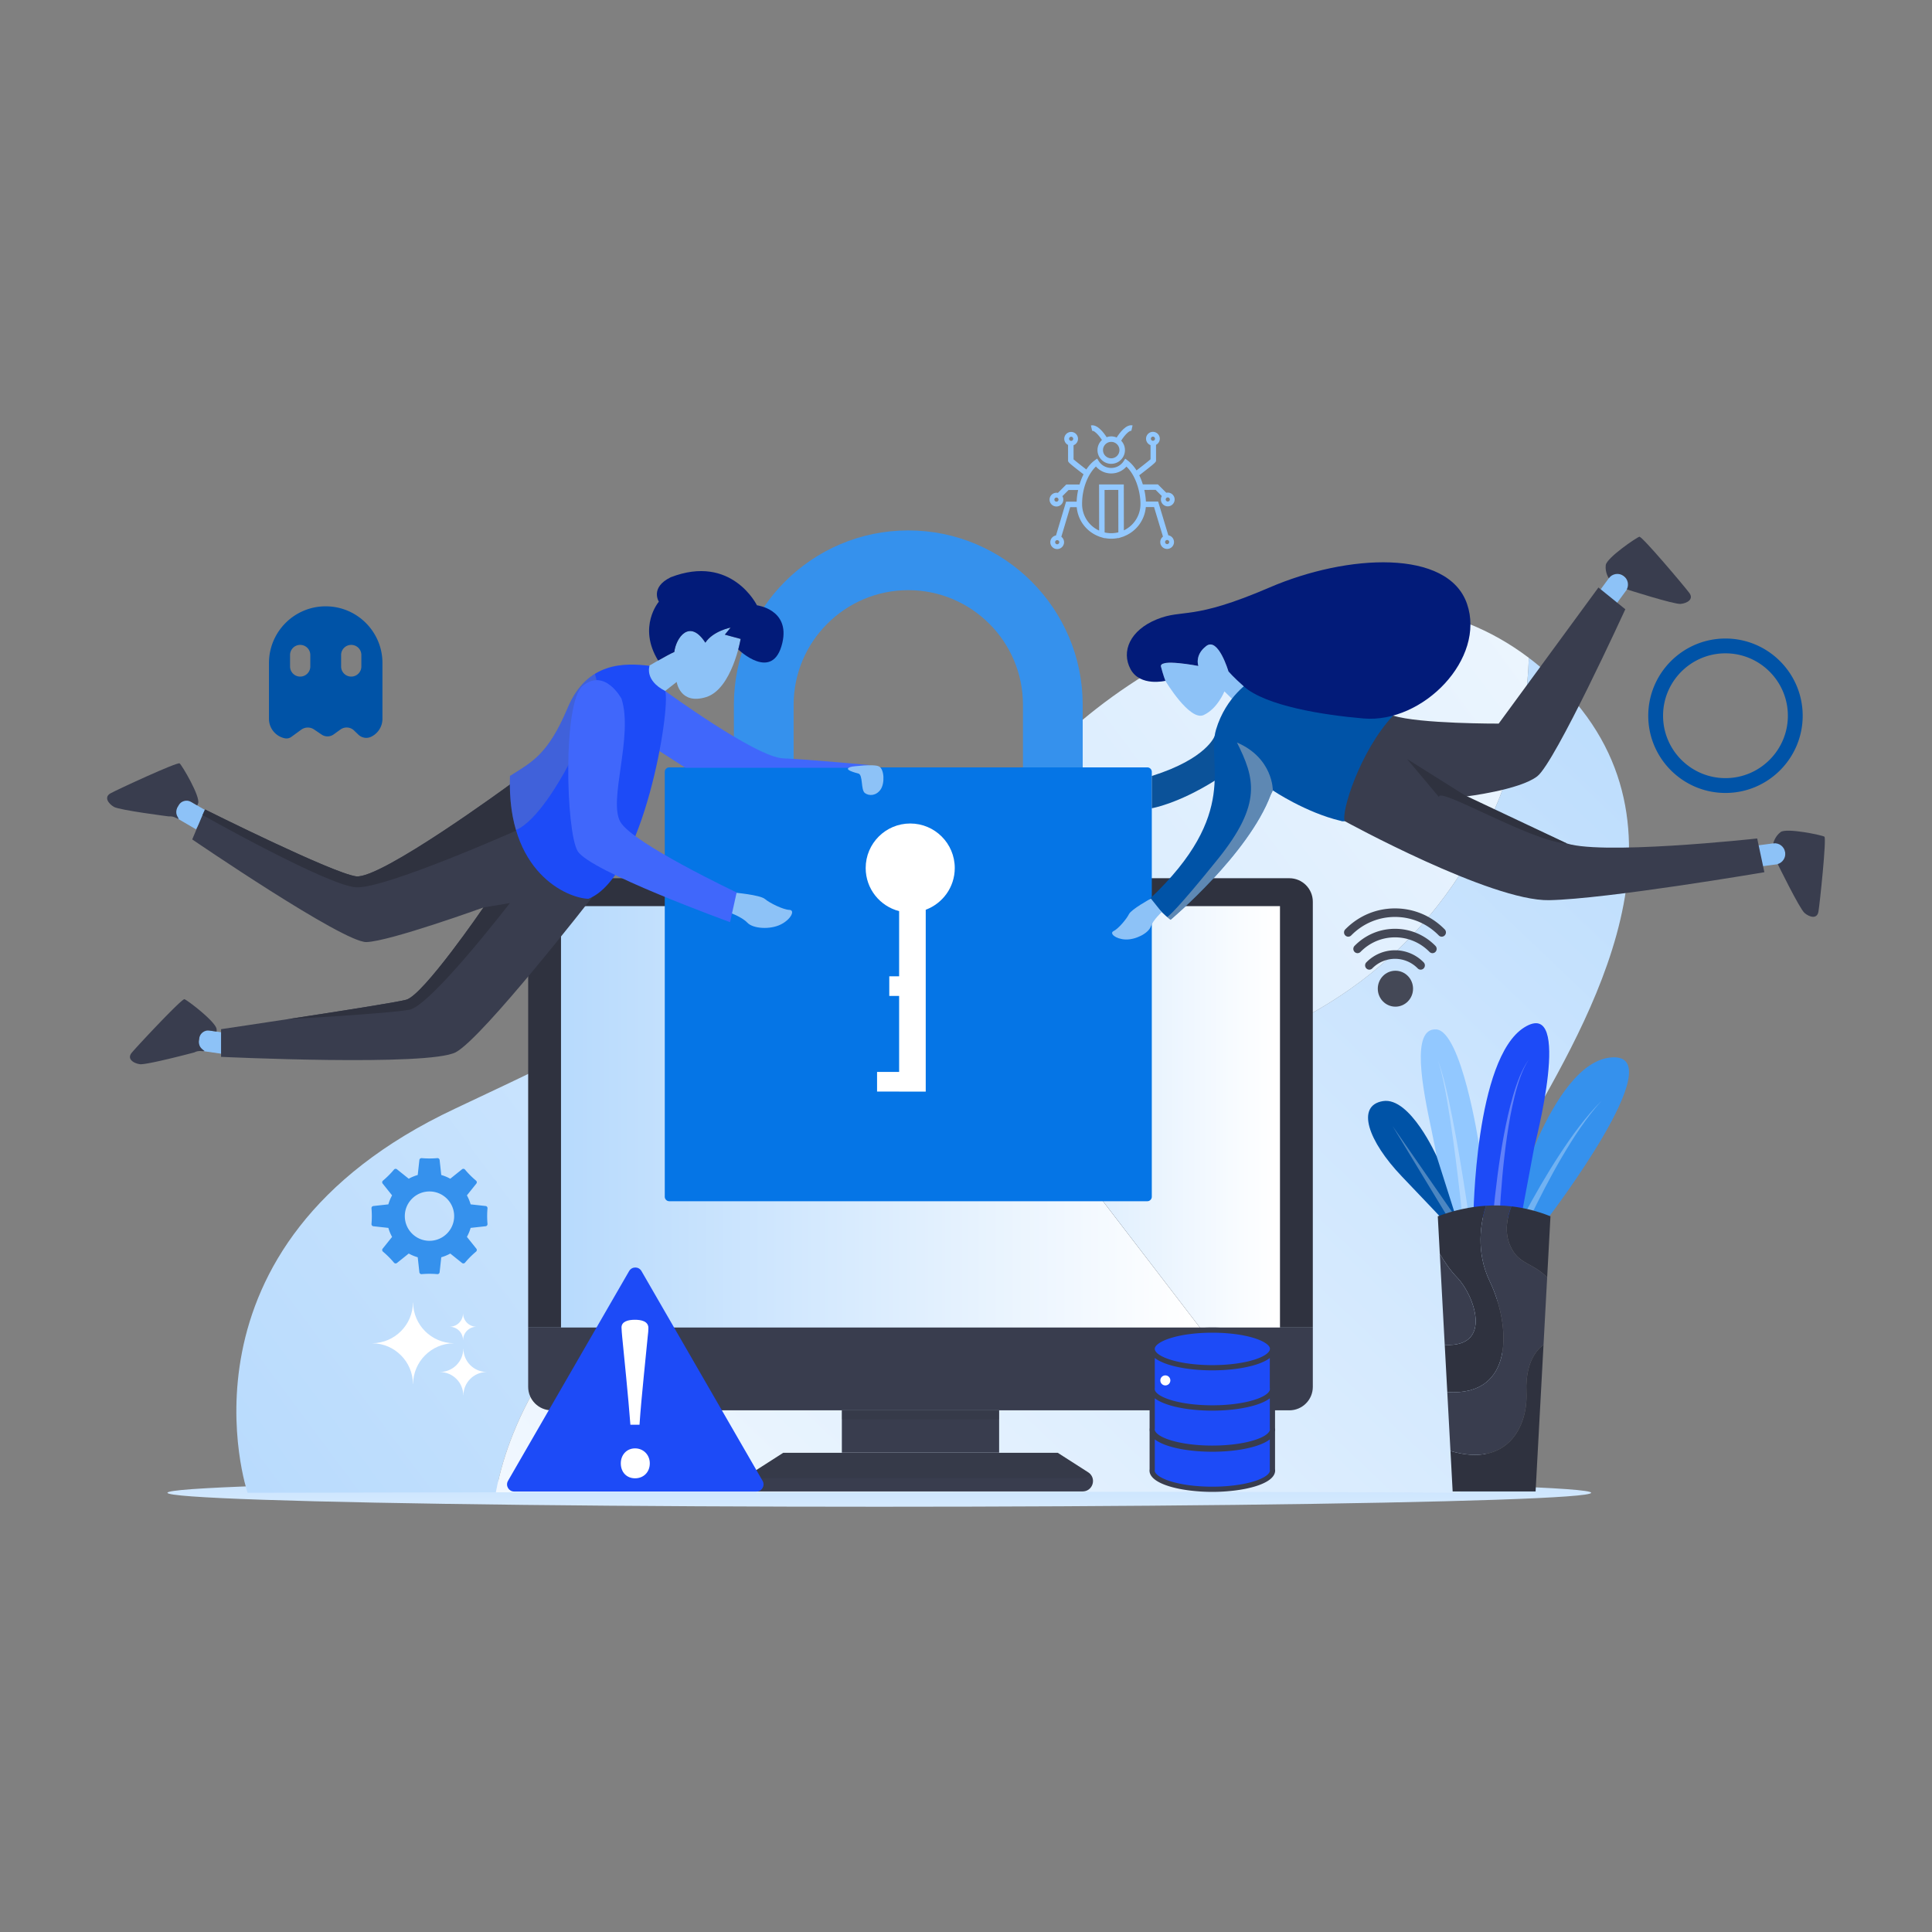 <svg xmlns="http://www.w3.org/2000/svg" viewBox="0 0 2000 2000" id="SystemSecurityUpdate"><rect x="0" y="0" width="2000" height="2000" fill="#808080" stroke="none"/><linearGradient id="a" x1="910.25" x2="910.25" y1="1475.248" y2="1668.749" gradientUnits="userSpaceOnUse"><stop offset="0" stop-color="#b3d8fd" class="stopColorb3cdfd svgShape"></stop><stop offset=".987" stop-color="#ffffff" class="stopColorffffff svgShape"></stop></linearGradient><ellipse cx="910.25" cy="1545.32" fill="url(#a)" rx="736.91" ry="14.46"></ellipse><linearGradient id="b" x1="129.041" x2="2064.797" y1="1677.617" y2="238.959" gradientUnits="userSpaceOnUse"><stop offset="0" stop-color="#b3d8fd" class="stopColorb3cdfd svgShape"></stop><stop offset=".987" stop-color="#ffffff" class="stopColorffffff svgShape"></stop></linearGradient><path fill="url(#b)" d="M736.76 1259.53c89.11-52.31 189.34-82.58 289.86-106.5 128.35-30.54 263.36-53.35 371.26-129.28 110.04-77.44 180.55-208.28 184.77-342.77-39.69-30.03-83.06-46.36-127.55-52.23-113.8-15.03-234.91 38.24-320.4 105.11-18.94 14.81-36.13 30.29-51.1 45.84-118.84 123.41-310.82 226.26-612.49 367.95-301.68 141.7-214.83 397.66-214.83 397.66s105.07-.22 255.05-.46h2.01c3.87-20.78 10.04-41.2 17.91-60.8 38.5-95.88 116.4-172.21 205.51-224.52z"></path><linearGradient id="c" x1="1883.183" x2="489.196" y1="587.483" y2="2054.075" gradientUnits="userSpaceOnUse"><stop offset="0" stop-color="#b3d8fd" class="stopColorb3cdfd svgShape"></stop><stop offset=".987" stop-color="#ffffff" class="stopColorffffff svgShape"></stop></linearGradient><path fill="url(#c)" d="M1510.97 1545.32c18.05-20.16 29.34-41.73 36.05-63.96 26.54-87.84-18.34-185.87.51-246.86 4.14-13.39 13.44-31.3 25.36-52.7 60.8-109.07 189.91-308.67 52.35-461.52-13.6-15.11-27.84-28.14-42.59-39.3-4.22 134.49-74.73 265.33-184.77 342.77-107.9 75.93-242.91 98.73-371.26 129.28-100.52 23.92-200.75 54.19-289.86 106.5-89.11 52.31-167.01 128.65-205.51 224.53-7.87 19.59-14.04 40.02-17.91 60.8 141.31-.22 322.03-.46 492.25-.53 225.77-.1 433.07.1 505.38.99z"></path><ellipse cx="1444.53" cy="1023.5" fill="#444856" rx="18.25" ry="18.6" class="color444c56 svgShape"></ellipse><path fill="#444856" d="M1414.43 996.22a4.48 4.48 0 0 0 0 6.26 4.293 4.293 0 0 0 6.15 0 32.872 32.872 0 0 1 47.04 0c.85.86 1.96 1.3 3.07 1.3 1.11 0 2.22-.43 3.07-1.3a4.48 4.48 0 0 0 0-6.26c-16.35-16.67-42.97-16.67-59.33 0z" class="color444c56 svgShape"></path><path fill="#444856" d="M1444.1 961.49c-15.81 0-30.68 6.27-41.86 17.66a4.48 4.48 0 0 0 0 6.26 4.293 4.293 0 0 0 6.15 0c9.54-9.72 22.22-15.07 35.71-15.07 13.49 0 26.17 5.35 35.71 15.07.85.86 1.96 1.3 3.07 1.3 1.11 0 2.22-.43 3.07-1.3a4.48 4.48 0 0 0 0-6.26c-11.18-11.39-26.04-17.66-41.85-17.66z" class="color444c56 svgShape"></path><path fill="#444856" d="M1495.56 962.09c-13.75-14.01-32.03-21.72-51.47-21.72s-37.72 7.71-51.47 21.72a4.48 4.48 0 0 0 0 6.26 4.293 4.293 0 0 0 6.15 0c12.11-12.33 28.2-19.13 45.32-19.13s33.22 6.79 45.32 19.13a4.272 4.272 0 0 0 6.14 0 4.47 4.47 0 0 0 .01-6.26z" class="color444c56 svgShape"></path><path fill="#0053a7" d="M1786.2 661c-44.07 0-79.93 35.86-79.93 79.93 0 44.08 35.86 79.93 79.93 79.93 44.07 0 79.93-35.85 79.93-79.93-.01-44.08-35.86-79.93-79.93-79.93zm0 15.32c35.62 0 64.6 28.98 64.6 64.6 0 35.62-28.98 64.6-64.6 64.6-35.62 0-64.6-28.98-64.6-64.6-.01-35.62 28.97-64.6 64.6-64.6zM337.17 627.66c-32.44 0-58.73 26.3-58.73 58.73v57.72c0 10.01 7.15 18.35 16.62 20.2 2.3.45 4.69-.14 6.58-1.52l10.19-7.42c3.93-2.86 9.24-2.96 13.27-.24l7.89 5.32c3.77 2.54 8.72 2.47 12.41-.19l7.03-5.07a11.02 11.02 0 0 1 14.08 1l4.47 4.31c3.48 3.35 8.68 4.31 13.05 2.26 7.02-3.28 11.88-10.4 11.88-18.66v-57.72c0-32.42-26.3-58.72-58.74-58.72zm-15.94 62.26c0 5.79-4.69 10.48-10.48 10.48s-10.48-4.69-10.48-10.48v-11.85c0-5.79 4.69-10.48 10.48-10.48s10.48 4.69 10.48 10.48v11.85zm52.85 0c0 5.79-4.69 10.48-10.48 10.48s-10.48-4.69-10.48-10.48v-11.85c0-5.79 4.69-10.48 10.48-10.48s10.48 4.69 10.48 10.48v11.85z" class="color00a79d svgShape"></path><path fill="#92c8ff" d="M1140.72 455.48c-2.83 2.6-4.62 6.33-4.61 10.47.01 7.84 6.4 14.21 14.24 14.2 7.84-.01 14.21-6.4 14.2-14.24 0-3.77-1.5-7.2-3.91-9.74 4.1-6.6 8.7-10.65 10.55-10.24l1.23-5.55c-6.61-1.46-13.36 7.65-16.44 12.52-1.74-.76-3.66-1.18-5.68-1.18-1.66 0-3.24.3-4.73.83-3.19-4.94-9.79-13.56-16.24-12.11l1.24 5.55c1.81-.41 6.15 3.32 10.15 9.49zm18.14 10.44c.01 4.71-3.82 8.54-8.52 8.54-4.71.01-8.54-3.82-8.54-8.52-.01-4.71 3.82-8.54 8.52-8.54 4.7-.01 8.53 3.82 8.54 8.52z" class="color9892ff svgShape"></path><path fill="#92c8ff" d="m1209.44 554.14-10.53-34.94-12.67.02c-.18-3.9-.75-8.02-1.66-12.09l11.73-.02 6.41 6.4a7.04 7.04 0 0 0-.96 3.55c.01 3.92 3.2 7.11 7.12 7.1 3.92-.01 7.11-3.2 7.1-7.12 0-3.92-3.2-7.11-7.12-7.1-.52 0-1.02.06-1.5.17l-8.71-8.68-15.6.02c-.39-1.26-.8-2.51-1.25-3.72-.75-2-1.57-3.9-2.46-5.71 17.39-13.38 17.39-13.78 17.39-15.47l-.02-16.06c2.31-1.18 3.91-3.58 3.9-6.35-.01-3.92-3.2-7.11-7.12-7.1-3.92.01-7.11 3.2-7.1 7.12 0 3.04 1.93 5.64 4.63 6.65l.02 14.61c-2.01 1.79-8.24 6.73-14.5 11.56-2.68-4.23-5.79-7.72-9.24-10.33l-2.45-1.85-1.66 2.58c-2.83 4.4-7.63 7.03-12.85 7.04-5.28.01-10.12-2.66-12.95-7.14l-1.64-2.59-2.46 1.82c-3.39 2.51-6.3 5.78-8.74 9.51-5.81-4.48-11.33-8.85-13.2-10.51l-.02-14.61c2.69-1.02 4.62-3.61 4.61-6.66 0-3.92-3.2-7.11-7.12-7.1-3.92 0-7.11 3.2-7.1 7.12 0 2.77 1.6 5.17 3.92 6.34l.02 16.06c0 1.65.01 2.07 16.02 14.34-1.69 3.34-3.07 6.9-4.15 10.53l-13.73.02-8.68 8.71c-.49-.1-.99-.16-1.5-.16-3.92.01-7.11 3.2-7.1 7.12.01 3.92 3.2 7.11 7.12 7.1 3.92 0 7.11-3.2 7.1-7.12 0-1.29-.36-2.5-.96-3.55l6.4-6.41 9.91-.01c-.89 4.15-1.4 8.26-1.55 12.09l-10.93.01-10.44 34.97c-3.34.59-5.88 3.5-5.88 7 .01 3.92 3.2 7.11 7.12 7.1 3.92-.01 7.11-3.2 7.1-7.12 0-2.3-1.11-4.34-2.81-5.64l9.15-30.63 6.78-.01c1.22 13.78 10.16 25.55 23.18 30.39v.07l2 .62 3.69 1.13V557c2.28.44 4.6.67 6.93.67 2.46 0 4.89-.26 7.29-.76v.22l3.71-1.2 1.97-.64v-.07a35.753 35.753 0 0 0 22.75-30.31l8.52-.01 9.23 30.61c-1.7 1.3-2.8 3.35-2.8 5.65 0 3.92 3.2 7.11 7.12 7.1 3.92-.01 7.11-3.2 7.1-7.12.01-3.51-2.54-6.42-5.88-7zm1.57-37.09c0 1.18-.95 2.13-2.13 2.14a2.14 2.14 0 0 1-2.14-2.13 2.134 2.134 0 1 1 4.27-.01zm-17.5-65.04c1.18 0 2.13.95 2.14 2.13 0 1.18-.95 2.13-2.13 2.14a2.14 2.14 0 0 1-2.14-2.13c-.01-1.18.95-2.14 2.13-2.14zm-84.67.11c1.18 0 2.13.95 2.14 2.13 0 1.18-.95 2.13-2.13 2.14a2.14 2.14 0 0 1-2.14-2.13c0-1.18.96-2.14 2.13-2.14zm-15.2 67.21c-1.18 0-2.13-.95-2.14-2.13s.95-2.13 2.13-2.14c1.18 0 2.13.95 2.14 2.13.01 1.18-.95 2.14-2.13 2.14zm.77 44.09a2.14 2.14 0 0 1-2.14-2.13c0-1.18.95-2.13 2.13-2.14 1.18 0 2.13.95 2.14 2.13 0 1.18-.95 2.13-2.13 2.14zm49.09-12.24-.06-44 14.22-.02.06 43.91a30.513 30.513 0 0 1-14.22.11zm19.91-2.15-.06-47.56-25.6.03.06 47.74c-10.67-4.85-17.62-15.45-17.63-27.45-.02-17.78 7.06-32.01 14.34-38.87 3.96 4.56 9.68 7.2 15.84 7.19 6.08-.01 11.74-2.61 15.69-7.09 9.55 8.94 14.55 25.77 14.57 38.69.01 11.83-6.76 22.36-17.21 27.32zm44.82 14.24a2.14 2.14 0 0 1-2.14-2.13c0-1.18.95-2.13 2.13-2.14 1.18 0 2.13.95 2.14 2.13 0 1.18-.96 2.14-2.13 2.14z" class="color9892ff svgShape"></path><path fill="#3591ed" d="M1562.86 1260.41s41.85-161.75 105.79-165.81c63.94-4.07-65.77 165.81-65.77 165.81h-40.02z" class="color5035ed svgShape"></path><path fill="#92c8ff" d="M1530.93 1184.23s-17.91-117.09-44.24-118.61c-26.33-1.53-14.11 60.5-4.7 104.73 9.4 44.23 15.52 90.06 15.52 90.06h36.2l-2.78-76.18z" class="color9892ff svgShape"></path><path fill="#0053a7" d="M1487.3 1197.17s-27.41-61.9-55.62-57.32c-28.21 4.58-15.62 41.26 19.6 78.1 30.74 32.16 40.36 42.46 40.36 42.46h15.74l-20.08-63.24z" class="color00a79d svgShape"></path><path fill="#ffffff" d="M1577.26 1258.71c5.66-10.83 11.58-21.35 17.67-31.81 6.11-10.43 12.38-20.76 18.98-30.84 6.62-10.06 13.35-20.04 20.66-29.52 7.29-9.49 14.92-18.7 23.39-26.94-8.08 8.68-15.25 18.25-22.06 28.07-6.83 9.81-13.07 20.09-19.18 30.43-6.09 10.35-11.85 20.94-17.44 31.62-5.56 10.68-10.99 21.5-16.05 32.39l-5.97-3.4zm-63.29 2.17c-2.82-27.36-6.08-54.72-9.82-81.97-1.91-13.62-3.96-27.22-6.3-40.77-2.45-13.51-4.95-27.06-9.14-40.1 4.72 12.84 7.79 26.31 10.79 39.72 2.9 13.45 5.51 26.98 7.98 40.53 4.86 27.12 9.24 54.32 13.19 81.65l-6.7.94zM1500.23 1262.48l-58.72-96.91 64.28 92.77z" opacity=".3" class="colorffffff svgShape"></path><path fill="#1d4bf7" d="M1525.25 1260.41s1.41-164.8 52.66-196.83 10.5 123.11 10.5 123.11l-13.79 73.71h-49.37z" class="colorf7941d svgShape"></path><path fill="#ffffff" d="M1545.67 1258.48c1.19-14.05 2.76-27.94 4.58-41.84 1.85-13.89 3.97-27.73 6.55-41.48 2.59-13.74 5.58-27.42 9.49-40.8 1.96-6.69 4.13-13.31 6.78-19.72 2.65-6.39 5.71-12.65 9.78-18.11-3.84 5.64-6.62 11.99-9 18.46-2.38 6.48-4.26 13.15-5.94 19.88-3.35 13.46-5.77 27.17-7.79 40.94-2.01 13.77-3.57 27.62-4.85 41.49-1.25 13.86-2.26 27.8-2.87 41.65l-6.73-.47z" opacity=".3" class="colorffffff svgShape"></path><path fill="#2f323f" d="M1564.62 1248.82c-4.6 11.7-7.28 26.16-1.62 39.89 8.57 20.82 23.9 18.01 38.61 33.85l3.43-63.46c-13.12-5.24-26.59-8.71-40.42-10.28zm-22.35 77.79c-14.6-30.33-9.65-60.4-4.03-78.43-16.11 1-32.71 4.55-49.85 10.92l2.1 38.83c4.85 8.38 10.95 17.35 18.04 24.63 17.38 17.83 37.69 72.55-12.94 69.64l2.64 48.86c70.58 4.8 65.49-69.89 44.04-114.45z" class="color2f353f svgShape"></path><path fill="#393d4e" d="M1508.52 1322.56c-7.09-7.28-13.18-16.25-18.04-24.63l5.1 94.27c50.62 2.91 30.31-51.8 12.94-69.64z" class="color39414e svgShape"></path><path fill="#393d4e" d="M1580.17 1441.28c-1.78-38.11 17.67-48.97 17.67-48.97l3.77-69.76c-14.71-15.84-30.04-13.02-38.61-33.85-5.66-13.74-2.98-28.2 1.62-39.89-8.64-.98-17.44-1.2-26.38-.64-5.62 18.03-10.57 48.1 4.03 78.43 21.45 44.56 26.54 119.25-44.05 114.45l3.3 61c59.4 17.51 80.28-25.76 78.65-60.77z" class="color39414e svgShape"></path><path fill="#2f323f" d="m1589.64 1543.94 8.2-151.62s-19.45 10.85-17.67 48.97c1.63 35.01-19.25 78.28-78.65 60.78l2.26 41.88h85.86z" class="color2f353f svgShape"></path><path fill="#393d4e" d="M1128.93 1526.26c-.67-.76-1.47-1.47-2.42-2.08l-31.58-20.24H810.85l-31.58 20.24c-.95.61-1.75 1.31-2.42 2.08-5.7 6.52-1.36 17.68 8.33 17.68H1120.59c9.7 0 14.04-11.16 8.34-17.68z" class="color39414e svgShape"></path><path fill="#2f323f" d="M1359.02 933.44c0-13.42-10.88-24.31-24.31-24.31H571.07c-13.42 0-24.31 10.88-24.31 24.31v440.8h812.26v-440.8z" class="color2f353f svgShape"></path><linearGradient id="d" x1="580.759" x2="1242.742" y1="1156.531" y2="1156.531" gradientUnits="userSpaceOnUse"><stop offset="0" stop-color="#b7dafd" class="stopColorb7d6fd svgShape"></stop><stop offset=".987" stop-color="#ffffff" class="stopColorffffff svgShape"></stop></linearGradient><path fill="url(#d)" d="M580.76 938.04v436.98h661.98L907.35 938.04z"></path><linearGradient id="e" x1="907.352" x2="1325.026" y1="1156.531" y2="1156.531" gradientUnits="userSpaceOnUse"><stop offset="0" stop-color="#b7dafd" class="stopColorb7d6fd svgShape"></stop><stop offset=".987" stop-color="#ffffff" class="stopColorffffff svgShape"></stop></linearGradient><path fill="url(#e)" d="M1325.03 938.04H907.35l335.39 436.98h82.29z"></path><path fill="#393d4e" d="M871.49 1460.02h162.8v43.79h-162.8z" class="color39414e svgShape"></path><path fill="#2f323f" d="M871.49 1460.02h162.8v9.18h-162.8zM785.19 1530.07H1120.6c3.59 0 6.45-1.54 8.33-3.81-.67-.76-1.47-1.47-2.42-2.08l-31.58-20.24H810.85l-31.58 20.24c-.95.61-1.75 1.31-2.42 2.08 1.89 2.27 4.74 3.81 8.34 3.81z" opacity=".3" class="color2f353f svgShape"></path><path fill="#393d4e" d="M571.07 1459.97h763.65c13.42 0 24.31-10.88 24.31-24.31v-61.43H546.76v61.43c0 13.43 10.88 24.31 24.31 24.31z" class="color39414e svgShape"></path><path fill="#1d4bf7" d="m651.26 1315.81-125.37 217.14c-2.85 4.93.71 11.09 6.4 11.09h250.73c5.69 0 9.25-6.16 6.4-11.09l-125.37-217.14c-2.83-4.93-9.94-4.93-12.79 0z" class="colorf7941d svgShape"></path><path fill="#ffffff" d="M657.42 1530.33c-8.71 0-14.77-6.3-14.77-15.49 0-8.72 6.05-15.49 14.77-15.49 8.72 0 15.25 6.78 15.25 15.49 0 9.19-6.53 15.49-15.25 15.49zm-.24-164.12c6.54 0 13.8 1.45 14.04 8.23 0 2.42-.24 5.81-.73 9.44-1.69 18.64-6.54 62.21-8.47 91.01h-9.44c-2.18-28.81-6.54-71.16-8.47-90.77-.24-3.15-.73-7.5-.73-9.92 0-6.3 7.02-7.99 13.8-7.99zM479.35 1387.25l.05-.05c.08-7.56 6.19-13.68 13.75-13.75l.01-.01c-7.58-.07-13.72-6.21-13.77-13.8l-.05.05c-.08 7.56-6.19 13.68-13.75 13.75l-.01.01c7.59.07 13.72 6.21 13.77 13.8zm.34 8.89-.09.09c-.13 13.23-10.83 23.94-24.07 24.07l-.02.02c13.27.12 24.01 10.87 24.09 24.15l.09-.09c.13-13.23 10.83-23.94 24.07-24.07l.02-.02c-13.27-.12-24-10.87-24.09-24.15zm-9.97-5.64c-23.18-.21-41.93-18.99-42.08-42.19l-.15.15c-.23 23.11-18.92 41.81-42.04 42.04l-.04.04c23.18.21 41.93 18.99 42.08 42.19l.15-.15c.23-23.11 18.92-41.81 42.04-42.04l.04-.04z" class="colorffffff svgShape"></path><path fill="#3591ed" d="M759.71 729.63c0-99.56 80.99-180.55 180.55-180.55s180.55 81 180.55 180.55v213.3h-361.1v-213.3zm299.26 0c0-65.46-53.26-118.71-118.71-118.71s-118.71 53.26-118.71 118.71v151.46h237.42V729.63z" class="color5035ed svgShape"></path><path fill="#0575e6" d="M692.85 1243.5h494.81c2.59 0 4.68-2.1 4.68-4.68V799.07c0-2.59-2.1-4.68-4.68-4.68H692.85a4.68 4.68 0 0 0-4.68 4.68v439.74c0 2.59 2.1 4.69 4.68 4.69z" class="color5692f4 svgShape"></path><path fill="#ffffff" d="M988.37 898.59c0-25.47-20.65-46.11-46.11-46.11-25.47 0-46.11 20.65-46.11 46.11 0 21.49 14.72 39.5 34.62 44.61v67.45h-10.19v20.34h10.19v78.64h-22.83v20.34h22.83v.03h27.55V941.77c17.53-6.53 30.05-23.37 30.05-43.18z" class="colorffffff svgShape"></path><path fill="#0b5299" d="M1257.4 761.93s-7.86 23.37-65.06 41.36v33.41s26.39-4.3 65.05-28.48c36.78-26.03.01-46.29.01-46.29z" class="color0b998b svgShape"></path><path fill="#8dc2f7" d="M1206.41 704.8s25.15 42.06 39.6 35.42c14.45-6.64 21.48-24.49 21.48-24.49l8.62 8.41 12.35-12.67-16.79-16.37s-10.54-35.79-22.94-26.35-8.21 20.69-8.21 20.69-40.86-7.96-38.74.49c2.13 8.44 4.63 14.87 4.63 14.87z" class="colorf7ce8d svgShape"></path><path fill="#0053a7" d="M1294.78 705s-25.58 15.45-35.95 50.28 26.12 86.13-68.88 175.49c16.15 18 21.88 21.34 21.88 21.34s80.48-67.57 103.59-129.29l2.22-4.58s33.85 22.89 70.36 31.53c16.59 7.18 66.45-66.76 54.17-109.01-44.92-14.54-137.31-43.83-147.39-35.76z" class="color00a79d svgShape"></path><path fill="#8dc2f7" d="m1676.58 593.17 8.42 6.17a5.77 5.77 0 0 1 1.24 8.07l-13.22 18.03-17.73-13 13.22-18.03c1.89-2.57 5.5-3.13 8.07-1.24z" class="colorf7ce8d svgShape"></path><path fill="#393d4e" d="M1662.27 585.01c-.93 7.57 3.15 13.61 3.15 13.61 3.59-4.9 10.47-5.96 15.37-2.37 4.41 3.24 5.7 9.14 3.28 13.86 0 0 48.97 15.7 55.73 15.05 6.76-.65 13.84-4.8 8.99-11.36s-48.9-58.79-51.7-58.17c-2.8.63-33.89 21.81-34.82 29.38z" class="color39414e svgShape"></path><path fill="#8dc2f7" d="m1847.33 877.31 1.38 10.35c.42 3.16-1.8 6.06-4.96 6.48l-22.16 2.95-2.9-21.79 22.16-2.95c3.16-.42 6.06 1.8 6.48 4.96z" class="colorf7ce8d svgShape"></path><path fill="#393d4e" d="M1843.31 861.34c-6.1 4.57-7.64 11.7-7.64 11.7 6.02-.8 11.55 3.43 12.35 9.45.72 5.43-2.65 10.44-7.73 11.96 0 0 22.58 46.2 27.74 50.63s13.05 6.66 14.42-1.38c1.37-8.04 8.55-75.99 6.16-77.58-2.39-1.59-39.19-9.36-45.3-4.78zm-451.18-11.26s151.37 83.01 211.57 81.78c60.21-1.23 222.78-28.96 222.78-28.96l-7.44-34.92s-168.31 18.49-200.23 3.94c-31.92-14.54-101.29-47.41-101.29-47.41s55.33-6.63 73.83-20.87 91.18-172.95 91.18-172.95l-27.83-22.52-103.26 140.89s-82.3.32-109.27-8.3c-34.16 36.25-54.34 100.54-50.04 109.32z" class="color39414e svgShape"></path><path fill="#2f323f" d="m1516.06 823.08-59.54-37.4s30.82 36.56 33.19 39.52c-2.48-12.27 97.27 47.04 132.71 48.05l-106.36-50.17z" class="color2f353f svgShape"></path><path fill="#021b79" d="M1170.34 692.74c-9.92-18.44-.51-40.35 27.2-51.6s35.54 1.97 116.63-32.96c81.08-34.93 184.75-39.87 204.43 16.78 19.69 56.66-45.25 124.07-107.06 118.8-42.34-3.61-101.39-13.12-124.03-33.25-10.49-9.33-15.82-15.43-15.82-15.43s-10.54-35.79-22.94-26.35c-12.39 9.44-8.21 20.69-8.21 20.69s-40.86-7.96-38.74.49c2.12 8.45 4.63 14.87 4.63 14.87s-26.17 6.4-36.09-12.04z" class="color2a2a72 svgShape"></path><path fill="#8dc2f7" d="M1202.6 944.18s-8.84 8.04-11.36 15.06c-2.51 7.02-15.89 13.76-26.2 13.31-10.31-.46-16.99-6.47-12.23-8.72 4.76-2.25 13.34-12.31 15.86-17.47 2.52-5.15 22.73-16.19 22.73-16.19l11.2 14.01z" class="colorf7ce8d svgShape"></path><path fill="#bcbec0" d="M1211.83 952.11s-1.06-.62-3.55-2.76c1.31-.83 10.37-7.78 52.48-60.06 46.37-57.57 37.93-84.08 19.76-120.63 37.53 16.14 37.12 49.58 37.12 49.58l-2.22 4.58c-23.1 61.72-103.59 129.29-103.59 129.29z" opacity=".5" class="colorbcbec0 svgShape"></path><path fill="#8dc2f7" d="m206.78 1071.21-1.5 10.33c-.46 3.15 1.73 6.08 4.88 6.54l22.12 3.21 3.16-21.76-22.12-3.21a5.781 5.781 0 0 0-6.54 4.89z" class="colorf7ce8d svgShape"></path><path fill="#393d4e" d="M136.35 1089.83c5.18-6.3 51.83-56.22 54.6-55.45 2.77.76 32.74 23.5 33.28 31.1.06.83.05 1.64 0 2.43l-7.2-1.05a9.51 9.51 0 0 0-10.79 8.06l-.42 2.91c.13 6.8 3.76 8.18 5.96 10.24-1.58.71-5.52-1.26-10.59 1.39 0 0-49.7 13.19-56.43 12.19-6.72-1.01-13.58-5.51-8.41-11.82z" class="color39414e svgShape"></path><path fill="#8dc2f7" d="m186.81 830.33-5.27 9.02a5.778 5.778 0 0 0 2.07 7.9l19.3 11.28L214 839.55l-19.3-11.28c-2.74-1.62-6.28-.69-7.89 2.06z" class="colorf7ce8d svgShape"></path><path fill="#393d4e" d="M114.54 821.17c7.17-3.9 69.14-32.66 71.42-30.91 2.28 1.75 21.53 34.06 19.17 41.32-.26.79-.57 1.54-.91 2.25l-6.28-3.67c-4.54-2.65-10.37-1.12-13.03 3.42l-1.48 2.54c-2.43 6.36.42 8.99 1.68 11.72-1.73.06-4.64-3.24-10.34-2.69 0 0-51.02-6.43-56.88-9.88-5.85-3.45-10.52-10.2-3.35-14.1zm413.26-8.93s-134.19 98.51-159.26 94.93-156.42-69.26-156.42-69.26l-13.13 31.05s156.42 106.87 180.3 106.27c23.88-.6 121.2-35.82 121.2-35.82s-62.09 90.75-80 95.53-191.65 30.45-191.65 30.45v28.66s214.93 10.15 242.99-4.78c28.06-14.93 141.44-160.69 141.44-160.69s-67.7-124.7-85.47-116.34z" class="color39414e svgShape"></path><path fill="#4067fb" d="M688.58 715.27s93.9 68.55 121.96 69.75c28.06 1.19 91.35 7.16 91.35 7.16l-23.46 2.67H709.62l-26.96-17.34c0 .01-3.63-58.65 5.92-62.24z" class="colorfbb040 svgShape"></path><path fill="#8dc2f7" d="M766.72 661.42s-8.85 51.94-35.82 60.24c-26.96 8.3-30.41-15.71-30.41-15.71l-15.87 12.42-19.15-25.4s25.19-14.94 32.56-18.05c1.87-14.95 15.91-34.77 32.14-9.61 8.1-12.21 26.15-15.61 26.15-15.61l-5.96 7.29 16.36 4.43z" class="colorf7ce8d svgShape"></path><path fill="#2f323f" d="M534.32 859.85s-136.23 60.53-165.75 58.68c-29.53-1.85-158.9-74.82-158.9-74.82l2.84-5.61c7.76 3.87 131.75 65.6 156.04 69.07 25.08 3.58 159.26-94.93 159.26-94.93 6.16-2.9 18.34 10.22 31.61 28.58-4.84 7.14-12.74 13.79-25.1 19.03z" class="color2f353f svgShape"></path><path fill="#8dc2f7" d="M754.3 944.33s13.32 4.47 19.35 10.83c6.02 6.36 23.61 7.29 34.48 1.92 10.88-5.37 15.22-15 9.03-15.17-6.19-.17-20.19-6.93-25.33-11.28-5.15-4.35-32.12-6.66-32.12-6.66l-5.41 20.36z" class="colorf7ce8d svgShape"></path><path fill="#1d4bf7" d="M672.43 689.25s-5.64 14.84 16.16 26.03c5.97 17.31-22.13 192.49-79.44 215.17-21.49-.6-84.78-26.87-81.2-127.17 22.69-14.33 39.4-22.09 59.7-70.45 20.3-48.36 59.7-46.57 84.78-43.58z" class="colorf7941d svgShape"></path><path fill="#939598" d="M527.94 803.28c22.69-14.33 39.4-22.09 59.7-70.45 7.4-17.64 17.35-28.58 28.22-35.25 3.49 10.93 3.17 23.53 3.17 23.53l-30.79 71.07s-.5.97-1.41 2.67c-6.12 11.38-31.04 55.6-52.71 64.33-4.52-15.4-6.96-33.86-6.18-55.9z" opacity=".3" class="color939598 svgShape"></path><path fill="#4067fb" d="M643.37 723.28s-17.25-32.24-40.26-13.13c-20.63 17.13-17.25 149.86-5.23 170.75 12.03 20.9 157.89 73.72 157.89 73.72l6.8-30.74s-107.18-50.75-120.25-72.84 13.6-88.95 1.05-127.76z" class="colorfbb040 svgShape"></path><path fill="#021b79" d="m766.72 661.42-16.35-4.44 5.96-7.29s-18.05 3.4-26.15 15.61c-16.23-25.16-30.28-5.34-32.14 9.61-3.3 1.39-10.16 5.15-16.74 8.88-21.49-35.06.76-60.94.76-60.94s-9.47-14.65 12.28-25.28c63.17-24.38 89.24 29.03 89.24 29.03s34.39 4.19 26.32 38.82c-9.69 41.57-45.66 6.88-45.66 6.88 1.72-6.45 2.48-10.88 2.48-10.88z" class="color2a2a72 svgShape"></path><path fill="#8dc2f7" d="M882.24 793.56s22.43-3.05 27.82-.08c5.39 2.97 5.99 17.48 1.51 23.86-4.48 6.38-11.67 6.96-16.2 3.65-4.53-3.31-1.71-19.19-6.97-20.3.01 0-19.14-4.43-6.16-7.13z" class="colorf7ce8d svgShape"></path><path fill="#2f323f" d="M420.48 1034.93c17.91-4.78 80-95.53 80-95.53l27.32-4.52s-81.82 106.36-104.06 110.41c-22.24 4.04-126.16 9.77-126.17 9.77 50.7-7.72 112.6-17.38 122.91-20.13z" class="color2f353f svgShape"></path><path fill="#1d4bf7" d="M1317.23 1478.62v-39.4c.06-.36.1-.72.1-1.08v-.18c0-.36-.03-.72-.1-1.08v-39.4c.06-.36.1-.72.1-1.08 0-10.75-27.91-19.47-62.34-19.47-34.43 0-62.34 8.72-62.34 19.47 0 .36.03.72.1 1.08v39.4c-.06.36-.1.72-.1 1.08v.18c0 .36.03.72.1 1.08v39.4c-.06.36-.1.72-.1 1.08 0 .16.01.33.02.49-.01.16-.02.33-.02.49 0 .36.03.72.1 1.08v39.4c-.06.36-.1.72-.1 1.08 0 10.75 27.91 19.47 62.34 19.47 34.43 0 62.34-8.72 62.34-19.47 0-.36-.03-.72-.1-1.08v-39.4c.06-.36.1-.72.1-1.08 0-.16-.01-.33-.02-.49.01-.16.02-.33.02-.49-.01-.37-.04-.73-.1-1.08z" class="colorf7941d svgShape"></path><path fill="#393d4e" d="M1319.92 1436.66v-39.03c.06-.42.1-.83.1-1.24 0-14.39-33.51-22.16-65.03-22.16s-65.03 7.77-65.03 22.16c0 .41.04.82.1 1.24v39.03c-.06.44-.1.87-.1 1.29v.18c0 .4.04.82.1 1.24v39.03c-.06.44-.1.87-.1 1.29 0 .16.01.33.02.49-.01.16-.02.33-.02.49 0 .41.04.82.1 1.24v39.03c-.06.44-.1.87-.1 1.29 0 14.39 33.51 22.16 65.03 22.16s65.03-7.77 65.03-22.16c0-.42-.03-.86-.1-1.29v-39.03c.06-.42.1-.83.1-1.24 0-.16-.01-.33-.02-.49.01-.16.02-.33.02-.49 0-.42-.03-.86-.1-1.29v-39.03c.06-.42.1-.83.1-1.24v-.18c-.01-.42-.04-.85-.1-1.29zm-21.66 96.77c-11.52 3.6-26.89 5.58-43.28 5.58s-31.76-1.98-43.28-5.58c-10.1-3.15-16.37-7.44-16.37-11.2 0-.19.02-.4.06-.61.03-.15.04-.31.04-.46v-31.14c.04.03.08.06.11.08.18.14.36.27.55.41l.22.16c.26.19.53.37.8.55.01.01.03.02.04.03.26.17.52.34.79.5.09.05.18.11.27.16.2.12.4.24.6.35.1.06.21.12.31.18l.6.33c.1.06.2.11.31.17l.69.36c.08.04.15.08.22.11l.93.45c.07.03.13.06.2.09.25.12.5.23.75.34.11.05.22.1.33.14.21.09.43.19.64.28.12.05.23.1.35.15.22.09.44.18.65.27.11.04.21.09.32.13.27.11.54.21.81.31.06.02.11.04.17.06.32.12.65.24.97.36.09.03.18.06.27.1.23.08.47.17.7.25.12.04.23.08.35.12.21.07.43.14.64.21.12.04.23.08.35.11l.66.21.3.09c.32.1.63.19.94.29 11.87 3.52 27.39 5.46 43.69 5.46s31.82-1.94 43.69-5.46c.31-.09.63-.19.94-.29l.3-.09.66-.21c.12-.04.23-.08.35-.11.21-.07.43-.14.64-.21.11-.04.23-.08.34-.12.24-.08.47-.16.71-.25l.27-.09c.33-.12.65-.24.98-.36.05-.02.11-.04.16-.06.27-.1.54-.21.81-.31.11-.04.21-.08.32-.13l.66-.27c.11-.05.23-.1.34-.14.22-.09.43-.19.65-.28.11-.05.21-.09.32-.14.26-.11.51-.23.77-.35.06-.03.12-.05.18-.08.32-.15.63-.3.94-.45.07-.04.14-.07.21-.11.24-.12.47-.24.71-.36.1-.05.2-.11.3-.16.21-.11.41-.22.61-.33.1-.06.2-.11.3-.17.21-.12.41-.24.61-.36.09-.05.17-.1.26-.16.28-.17.55-.34.81-.52.01 0 .01-.01.02-.01.28-.18.55-.37.81-.56l.21-.15c.19-.14.38-.28.56-.42.04-.03.08-.05.11-.08v31.14c0 .16.01.31.04.46.04.21.06.42.06.61.02 3.74-6.25 8.03-16.35 11.18zm16.36-53.46c-.01.11-.03.22-.04.33-.25 1.42-2.24 6.42-17.43 10.92-11.39 3.38-26.36 5.24-42.16 5.24-15.8 0-30.77-1.86-42.16-5.24-15.19-4.51-17.18-9.5-17.43-10.92-.02-.11-.04-.22-.04-.34-.01-.09-.01-.19-.01-.28 0-.19.02-.4.06-.61.03-.15.04-.31.04-.46v-31.14l.12.09c.17.13.34.26.51.38.09.06.17.13.26.19.26.18.52.36.79.54.04.03.09.06.14.09.23.15.46.3.7.44.1.06.21.13.31.19.18.11.37.22.55.33.12.07.23.13.35.2.18.1.37.2.55.3.12.06.23.13.35.19.21.11.42.22.63.32.09.05.19.1.28.14.3.15.6.3.91.44.09.04.18.08.26.12.23.11.45.21.68.31.12.05.24.11.36.16.2.09.4.17.6.26.13.05.25.11.38.16.2.09.41.17.62.25.12.05.24.09.35.14.25.1.51.2.76.29.07.03.14.05.21.08.32.12.64.24.96.35.1.03.19.07.29.1.23.08.45.16.68.24l.36.12c.21.07.42.14.62.21l.36.12c.22.07.44.14.65.21.1.03.2.06.3.1.32.1.63.19.94.29 11.87 3.52 27.39 5.46 43.69 5.46s31.82-1.94 43.69-5.46c.31-.09.63-.19.94-.29l.3-.09.66-.21c.12-.04.23-.08.35-.11.21-.07.43-.14.64-.21.11-.04.23-.08.34-.12.24-.08.47-.16.71-.25l.27-.09c.33-.12.65-.24.98-.36.05-.02.11-.04.16-.06.27-.1.54-.21.81-.31.11-.04.21-.08.32-.13l.66-.27c.12-.05.23-.1.35-.14.22-.09.43-.18.65-.28.11-.05.21-.09.32-.14.26-.11.51-.23.77-.35.06-.03.12-.05.18-.08.31-.15.63-.3.94-.45.07-.04.14-.07.22-.11.23-.12.47-.24.7-.36.1-.05.2-.11.3-.16l.6-.33c.1-.06.21-.12.31-.17.2-.12.41-.24.61-.36.09-.05.18-.1.26-.16.27-.17.54-.34.8-.51.01-.01.02-.01.03-.02.28-.18.54-.37.81-.55.07-.05.14-.11.22-.16.19-.14.37-.27.55-.41.04-.03.08-.06.11-.08v31.14c0 .16.01.31.04.46a3.313 3.313 0 0 1 .05.87zm-.04-42.63c.03.2.05.4.06.58v.09c0 .06-.01.11-.02.17h-.08v.58c-.01.02-.01.04-.02.07-.01.02-.01.05-.02.07l-.03.1c-.01.03-.02.05-.03.08-.01.04-.02.07-.04.11l-.03.09c-.02.04-.03.08-.05.12-.01.03-.03.07-.04.1-.02.04-.04.08-.06.13-.02.04-.03.07-.05.11-.02.04-.05.09-.07.14-.02.04-.04.07-.06.11-.03.05-.06.1-.09.16-.02.04-.04.07-.06.11-.06.09-.12.18-.18.28-.02.03-.05.07-.08.11-.04.06-.09.12-.13.19l-.1.13c-.04.06-.09.11-.14.17l-.12.15c-.05.06-.1.11-.15.17-.05.05-.1.1-.14.16-.05.06-.11.11-.16.17l-.16.16-.18.18c-.06.05-.12.11-.18.17-.07.06-.13.12-.2.18-.06.06-.13.11-.2.17l-.22.19c-.07.06-.15.12-.22.18-.08.06-.16.13-.24.19l-.24.18c-.08.06-.17.13-.26.19s-.18.12-.27.19c-.09.07-.19.13-.29.2-.09.06-.19.13-.29.19-.1.07-.21.13-.31.2-.1.06-.2.13-.31.19-.11.07-.23.14-.34.21-.11.06-.22.13-.33.19-.12.07-.24.14-.37.21-.12.07-.24.13-.36.2-.13.07-.26.14-.4.21-.13.07-.25.13-.38.2-.14.07-.28.14-.43.21-.13.07-.27.13-.41.2-.15.07-.31.14-.46.22-.14.07-.28.13-.43.2-.16.07-.33.15-.5.22-.15.07-.3.13-.45.2-.18.07-.36.15-.54.22-.16.06-.31.13-.47.19-.19.08-.39.15-.59.23-.16.06-.32.13-.49.19-.21.08-.43.16-.65.24-.17.06-.33.12-.5.18-.23.08-.48.17-.72.25-.17.06-.33.11-.5.17-.28.09-.56.18-.85.28-.15.05-.29.09-.44.14-.44.14-.89.28-1.36.42-11.39 3.38-26.36 5.24-42.16 5.24-15.8 0-30.77-1.86-42.16-5.24-.47-.14-.92-.28-1.36-.42-.15-.05-.29-.09-.44-.14-.29-.09-.57-.18-.85-.28-.17-.06-.33-.11-.5-.17-.24-.08-.49-.17-.72-.25-.17-.06-.33-.12-.5-.18-.22-.08-.44-.16-.65-.24-.17-.06-.33-.13-.49-.19-.2-.08-.4-.15-.59-.23-.16-.06-.32-.13-.47-.19-.18-.08-.37-.15-.54-.22-.16-.07-.3-.13-.45-.2-.17-.07-.34-.15-.5-.22-.15-.07-.29-.13-.43-.2a6.5 6.5 0 0 1-.46-.22c-.14-.07-.27-.13-.41-.2-.14-.07-.29-.14-.43-.21-.13-.07-.26-.13-.38-.2-.13-.07-.27-.14-.4-.21-.12-.07-.24-.13-.36-.2-.13-.07-.25-.14-.37-.21-.11-.06-.22-.13-.33-.19-.12-.07-.23-.14-.34-.21-.1-.06-.21-.13-.31-.19-.11-.07-.21-.13-.31-.2-.1-.06-.19-.13-.29-.19l-.29-.2c-.09-.06-.18-.13-.27-.19-.09-.06-.18-.13-.26-.19l-.24-.18c-.08-.06-.16-.13-.24-.19-.07-.06-.15-.12-.22-.18a2 2 0 0 1-.22-.19l-.2-.17c-.07-.06-.13-.12-.2-.18-.06-.06-.12-.11-.18-.17l-.18-.18c-.06-.05-.11-.11-.16-.16-.06-.06-.11-.12-.16-.17-.05-.05-.1-.1-.14-.16-.05-.06-.1-.11-.15-.17l-.12-.15c-.05-.06-.09-.12-.14-.17l-.1-.13c-.05-.06-.09-.12-.13-.18-.03-.04-.06-.08-.08-.11-.06-.09-.12-.19-.18-.27-.02-.04-.04-.07-.06-.11-.03-.05-.06-.1-.09-.16-.02-.04-.04-.08-.06-.11-.02-.05-.05-.09-.07-.14-.02-.04-.03-.07-.05-.11-.02-.04-.04-.09-.06-.13-.02-.03-.03-.07-.04-.1-.02-.04-.03-.08-.05-.12l-.03-.09c-.01-.04-.03-.07-.04-.11-.01-.03-.02-.05-.03-.08l-.03-.1c-.01-.03-.01-.05-.02-.07-.01-.02-.01-.04-.02-.07v-.58h-.08c0-.06-.01-.11-.02-.17v-.1c0-.18.02-.37.06-.57.03-.15.04-.31.04-.46v-31.14c.04.03.08.06.11.08.18.14.36.27.55.41l.22.16c.26.19.53.37.8.55.01.01.03.02.04.03.26.17.52.34.79.5.09.05.18.11.27.16.2.12.4.24.6.35.1.06.21.12.31.18l.6.33c.1.06.2.11.31.17l.69.36c.08.04.15.08.22.11l.93.45c.07.03.13.06.2.09.25.12.5.23.75.34.11.05.22.1.33.14.21.09.43.19.64.28.12.05.23.1.35.15.22.09.44.18.65.27.11.04.21.09.32.13.27.11.54.21.81.31.06.02.11.04.17.06.32.12.65.24.97.36.09.03.18.06.27.1.23.08.47.17.7.25.12.04.23.08.35.12.21.07.43.14.64.21.12.04.23.08.35.11l.66.21.3.09c.32.1.63.19.94.29 11.87 3.52 27.39 5.46 43.69 5.46s31.82-1.94 43.69-5.46c.31-.09.63-.19.94-.29l.3-.09.66-.21c.12-.04.23-.08.35-.11.21-.07.43-.14.64-.21.11-.04.23-.08.34-.12.24-.08.47-.16.71-.25l.27-.09c.33-.12.65-.24.98-.36.05-.02.11-.04.16-.06.27-.1.54-.21.81-.31.11-.04.21-.08.32-.13l.66-.27c.11-.05.23-.1.34-.14.22-.09.43-.19.65-.28.11-.05.21-.09.32-.14.26-.11.51-.23.77-.35.06-.03.12-.05.18-.08.32-.15.63-.3.94-.45.07-.04.14-.07.21-.11.24-.12.47-.24.71-.36.1-.05.2-.11.3-.16.21-.11.41-.22.61-.34.1-.06.2-.11.3-.17.21-.12.41-.24.61-.36.09-.05.17-.1.26-.16.28-.17.55-.34.81-.52.01 0 .01-.01.02-.01.28-.18.55-.37.81-.56l.21-.15c.19-.14.38-.28.56-.42.04-.03.08-.05.11-.08v31.14c.02.12.03.27.06.43zm.05-40.91h-.1v.77c-.01.02-.01.04-.02.07-.01.02-.01.05-.02.07l-.03.1c-.01.03-.02.06-.03.08-.01.03-.02.07-.04.11l-.03.09c-.02.04-.03.08-.05.12-.01.03-.03.07-.04.1-.02.04-.04.09-.06.13-.02.04-.03.07-.05.11-.02.04-.05.09-.07.14-.02.04-.04.07-.06.11-.03.05-.06.11-.09.16-.02.03-.04.07-.06.1-.06.09-.12.18-.18.28l-.07.1c-.04.06-.09.13-.14.19-.03.04-.07.09-.11.14-.04.06-.09.11-.13.17-.04.05-.08.1-.13.15-.05.06-.09.11-.15.17-.05.05-.09.1-.14.15-.05.06-.1.12-.16.17l-.16.16-.18.18c-.06.06-.12.11-.18.17-.07.06-.13.12-.2.18s-.13.12-.2.17l-.22.19c-.07.06-.15.12-.22.18-.08.06-.16.13-.24.19l-.24.18c-.09.06-.17.13-.26.19s-.17.12-.26.19-.19.13-.29.2c-.09.06-.19.13-.29.19-.1.07-.21.13-.31.2-.1.06-.2.13-.31.19-.11.07-.22.14-.34.2-.11.06-.22.13-.33.19-.12.07-.24.14-.37.21-.12.07-.23.13-.35.2-.13.07-.26.14-.4.21-.13.07-.25.13-.38.2-.14.07-.29.14-.43.21-.13.07-.27.13-.4.2-.15.07-.31.14-.46.22-.14.07-.28.13-.43.2-.16.07-.33.15-.5.22-.15.07-.3.13-.46.2-.17.07-.36.15-.54.22-.16.07-.32.13-.48.2-.19.08-.39.15-.58.23-.17.06-.33.13-.49.19-.21.08-.43.16-.64.24-.17.06-.33.12-.5.18-.23.08-.47.16-.71.25-.17.06-.33.12-.5.17-.27.09-.56.18-.84.27-.15.05-.29.1-.44.14-.44.14-.89.28-1.36.42-11.39 3.38-26.36 5.24-42.16 5.24-15.8 0-30.77-1.86-42.16-5.24-.47-.14-.92-.28-1.36-.42-.15-.05-.29-.09-.44-.14-.29-.09-.57-.18-.85-.27-.17-.06-.33-.11-.5-.17-.24-.08-.48-.16-.71-.25l-.51-.18c-.22-.08-.43-.16-.64-.24-.17-.06-.33-.13-.49-.19-.2-.08-.4-.15-.59-.23-.16-.06-.32-.13-.48-.19-.18-.07-.37-.15-.54-.22-.16-.07-.3-.13-.45-.2-.17-.07-.34-.15-.5-.22-.15-.07-.29-.13-.43-.2a6.5 6.5 0 0 1-.46-.22c-.14-.07-.27-.13-.4-.2-.15-.07-.29-.14-.43-.21-.13-.07-.25-.13-.38-.2-.14-.07-.27-.14-.4-.21-.12-.07-.24-.13-.35-.2-.13-.07-.25-.14-.37-.21-.11-.06-.22-.13-.33-.19-.12-.07-.23-.14-.34-.21-.1-.06-.21-.13-.31-.19-.11-.07-.21-.13-.31-.2-.1-.06-.19-.13-.29-.19l-.29-.2c-.09-.06-.18-.12-.26-.19-.09-.07-.18-.13-.26-.19l-.24-.18c-.08-.06-.16-.13-.24-.19-.07-.06-.15-.12-.22-.18a2 2 0 0 1-.22-.19l-.2-.17c-.07-.06-.13-.12-.2-.18-.06-.06-.12-.11-.18-.17l-.18-.18-.16-.16c-.06-.06-.11-.12-.16-.18-.05-.05-.1-.1-.14-.15-.05-.06-.1-.12-.15-.17l-.12-.15c-.05-.06-.09-.12-.14-.18l-.1-.13c-.05-.06-.09-.13-.14-.19l-.07-.1c-.06-.09-.12-.19-.18-.28-.02-.04-.04-.07-.06-.1-.03-.05-.07-.11-.1-.16-.02-.04-.04-.08-.06-.11-.02-.05-.05-.09-.07-.14-.02-.04-.03-.07-.05-.11-.02-.04-.04-.09-.06-.13-.02-.03-.03-.07-.04-.1-.02-.04-.03-.08-.05-.12l-.03-.09c-.01-.04-.03-.07-.04-.11a.689.689 0 0 0-.03-.08l-.03-.1c-.01-.03-.01-.05-.02-.07-.01-.02-.01-.04-.02-.07v-.77h-.1v-.04c0-3.75 6.27-8.04 16.37-11.2 11.52-3.6 26.89-5.58 43.28-5.58s31.76 1.98 43.28 5.58c10.1 3.15 16.37 7.44 16.37 11.2-.06.02-.06.04-.06.05z" class="color39414e svgShape"></path><circle cx="1206.36" cy="1428.99" r="5.2" fill="#ffffff" class="colorffffff svgShape"></circle><path fill="#3591ed" d="M504.66 1250.87c.11-1.21-.75-2.28-1.95-2.41l-15.51-1.71c-.94-3.27-2.23-6.39-3.86-9.31 3.25-4.06 6.5-8.12 9.76-12.18.76-.94.6-2.31-.32-3.09a92.999 92.999 0 0 1-11.4-11.4 2.212 2.212 0 0 0-3.09-.32c-4.06 3.25-8.12 6.5-12.18 9.76a44.564 44.564 0 0 0-9.31-3.86l-1.71-15.51c-.13-1.2-1.2-2.06-2.41-1.95-5.37.47-10.76.47-16.13 0-1.21-.1-2.28.75-2.41 1.95l-1.71 15.51c-3.27.94-6.39 2.23-9.31 3.86-4.06-3.25-8.12-6.5-12.18-9.76-.95-.76-2.31-.6-3.09.32a93.706 93.706 0 0 1-11.4 11.4c-.93.78-1.08 2.14-.32 3.09 3.25 4.06 6.5 8.12 9.76 12.18a44.564 44.564 0 0 0-3.86 9.31l-15.51 1.71c-1.2.13-2.06 1.21-1.96 2.41.47 5.37.47 10.76 0 16.13-.1 1.21.75 2.28 1.96 2.41l15.51 1.71c.94 3.27 2.23 6.4 3.86 9.31-3.25 4.06-6.51 8.12-9.76 12.18-.76.94-.6 2.31.32 3.09 4.12 3.47 7.94 7.28 11.4 11.4.78.93 2.14 1.08 3.09.32 4.06-3.25 8.12-6.5 12.18-9.76 2.92 1.62 6.04 2.92 9.31 3.86l1.71 15.51c.13 1.2 1.2 2.06 2.41 1.95 5.37-.47 10.76-.47 16.13 0 1.2.1 2.28-.75 2.41-1.95l1.71-15.51c3.27-.94 6.4-2.23 9.31-3.86 4.06 3.25 8.12 6.5 12.18 9.76.94.76 2.31.6 3.09-.32 3.46-4.12 7.28-7.94 11.4-11.41.93-.78 1.08-2.14.32-3.09-3.25-4.06-6.5-8.12-9.76-12.18 1.62-2.92 2.92-6.04 3.86-9.31l15.51-1.71c1.2-.13 2.06-1.2 1.95-2.41-.47-5.35-.47-10.75 0-16.12zm-60.06 33.61c-14.11 0-25.54-11.44-25.54-25.54 0-14.11 11.44-25.54 25.54-25.54 14.11 0 25.54 11.44 25.54 25.54s-11.43 25.54-25.54 25.54z" class="color5035ed svgShape"></path></svg>